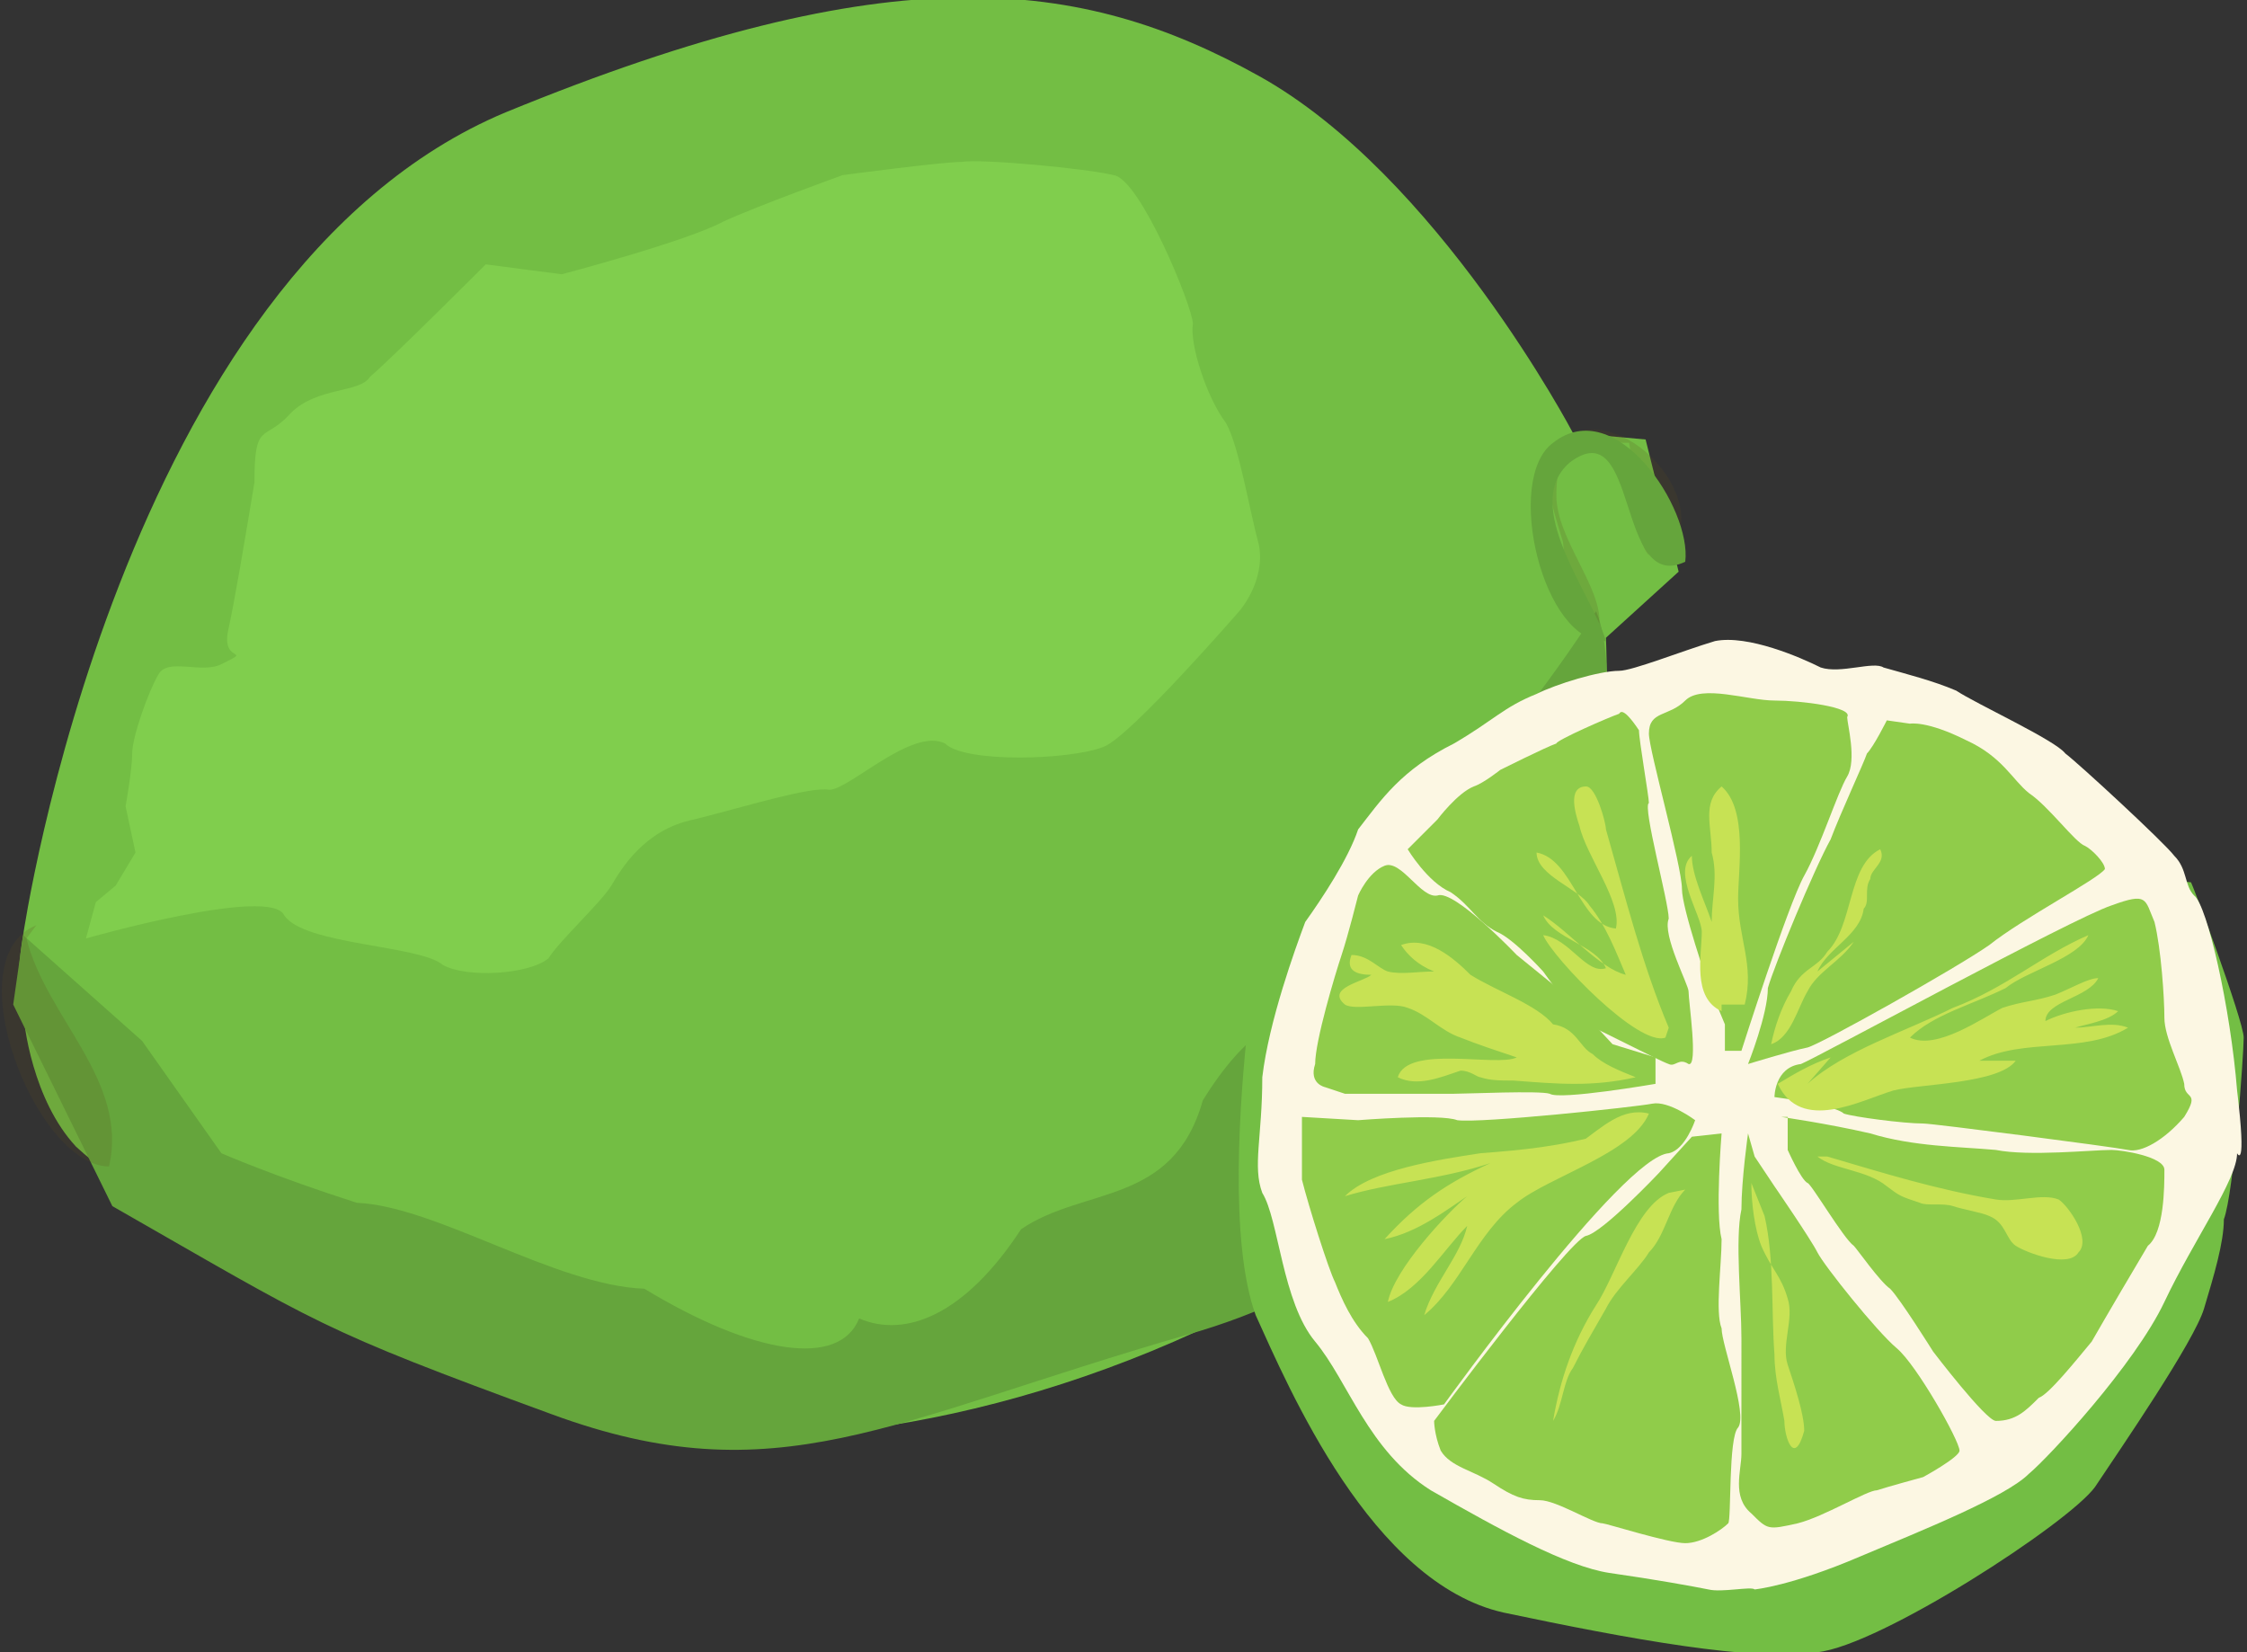 <svg xmlns="http://www.w3.org/2000/svg" version="1.0" viewBox="-14 14 68 50"><rect x="-14" y="14" width="68" height="50" fill="#333333" stroke="none"/><switch><g><path fill="#73BE44" d="M-13.3 42.3s2.9-20 14.6-24.9c11.7-4.8 17.4-4.1 22.8-1.1 5.4 3 9.5 10.8 9.5 10.8l2.2.2 1 4-2.2 2s.3 6.6-1 9.3c-1.3 2.7-4.1 8.5-11.4 11.7-7.2 3.3-14.5 3.9-19.3 2.5-4.6-1.5-8.9-4.1-10.3-5.1-1.4-1-3-1.8-4.3-3-1.3-1.4-1.6-3.7-1.6-4.2-.3-.6 0-2.2 0-2.2z"/><path fill="#80CE4D" d="M-11.4 42.4s5.6-1.6 6-.7c.6.9 4.1.9 4.8 1.5.7.4 2.6.3 3.2-.2.3-.5 1.6-1.7 1.9-2.2.3-.5 1-1.7 2.5-2 1.6-.4 3.5-1 4.1-.9.6 0 2.5-1.9 3.5-1.4.6.6 3.8.5 4.8.1.8-.3 4.1-4.1 4.1-4.1s.8-.9.6-2c-.3-1.1-.6-3-1-3.7-.6-.8-1.1-2.4-1-3 0-.5-1.6-4.4-2.4-4.5-.8-.2-4-.5-4.6-.4-.6 0-3.6.4-3.6.4s-2.5.9-3.6 1.4c-1.1.6-4.9 1.6-4.9 1.6L.7 22s-2.9 2.9-3.5 3.4c-.3.5-1.6.3-2.4 1.1-.8.9-1.1.2-1.1 2.1-.3 1.8-.6 3.6-.8 4.5-.2 1 .8.5-.2 1-.6.3-1.6-.2-1.9.3-.3.5-.8 1.9-.8 2.4s-.2 1.6-.2 1.6l.3 1.4-.6 1-.6.5-.3 1.1z"/><path fill="#65A53C" d="M-13.3 42.3l3.6 3.2 2.4 3.4s1.6.7 4.1 1.5c2.4.1 6 2.5 8.7 2.6 3.3 2 5.9 2.4 6.5.9 1.4.6 3.2-.1 4.9-2.7 1.9-1.3 4.6-.7 5.5-3.9 1.3-2.1 2.5-2.7 2.8-2-.2-.2 1.6-.9 2.5-3.8 2.1.4 2.7-3.4 2.5-3.7.3.7 1.1-1.3 2.2-2.6 1-1.3 1.9-2.7 1.9-2.7s1 1.9-.5 7.1c-1.3 5.2-2.7 12.2-11.9 14.8-9 2.6-12.4 4.9-19.2 2.4-7.1-2.6-7-2.7-13.3-6.3l-3-6.1.3-2.1z"/><path fill="#5E4D1F" d="M35.3 27.4c-1.4 0-2.2-.2-2.2 1.6 0 1.3 1.4 2.8 1.3 3.9-1.1.2-1-1.7-1.1-2.5-.2-.7-.8-2.3-.2-3 1.9-1.6 5.1 2 3.2 3.5-.5-.6-.6-2.2-1-3.1 0 .8.2 2.6.6 3" opacity=".18"/><path fill="#65A53C" d="M34.6 33.4c-.4-1.4-2.6-4.1-1.1-5.4 2.1-1.6 1.4 4 3.5 3 .2-1.6-2.1-5.1-4-3.6-1.5 1.1-.3 6.1 1.6 6"/><path fill="#5E4D1F" d="M-12.9 42c-2.5 1 0 7.3 2.2 7.3.6-2.6-1.9-4.5-2.5-6.9" opacity=".18"/><path fill="#73BE44" d="M27.3 38.5s-3.5 3.5-3.5 6.2c-.3 2.6-.6 6.9.2 9.1 1 2.2 3.5 8.1 7.5 9 3.8.8 7.6 1.5 9.5 1.2 1.9-.2 7.6-3.9 8.4-5 .8-1.2 3-4.4 3.3-5.4.3-1 .6-2 .6-2.7.3-.8.6-5 .6-5.5s-1.6-4.8-1.6-4.7"/><path fill="#FCF7E3" d="M39.1 62.1s1.1-.1 3.2-1c1.9-.8 4.4-1.8 5.1-2.5.6-.5 3.2-3.3 4.1-5.2s2.2-3.7 2.2-4.5c0 0 .3.6 0-1.9-.2-2.5-.9-5.6-1.3-5.9-.3-.3-.2-.8-.6-1.2-.3-.4-2.9-2.8-3.3-3.1-.3-.4-2.7-1.5-3.3-1.9-.7-.3-1.5-.5-2.2-.7-.3-.2-1.3.2-1.9 0-.6-.3-2.2-1-3.2-.8-1 .3-2.5.9-2.9.9-.6 0-1.9.4-2.5.7-1 .4-1.3.8-2.5 1.5-1.6.8-2.2 1.7-2.9 2.6-.3.9-1.1 2.1-1.6 2.8-.3.8-1.1 3-1.3 4.7 0 1.8-.3 2.7 0 3.5.5.8.6 3.3 1.6 4.5 1 1.2 1.6 3.3 3.5 4.5 2.1 1.2 4.1 2.3 5.4 2.5 1.4.2 2.5.4 3 .5.4.1 1.3-.1 1.4 0z"/><path fill="#90CC4A" d="M38.1 45.8h.6s1.4-4.4 1.9-5.3c.5-.9 1-2.5 1.3-3 .3-.5 0-1.6 0-1.8.2-.3-1.4-.5-2.2-.5-.8 0-2.2-.5-2.7 0s-1.1.3-1.1 1c0 .5 1 4 1 4.7 0 .6.8 2.9.8 2.9l.5 1.2v.8h-.1zm5.7-9.9s.5-.1 1.7.5c1.1.5 1.4 1.2 1.9 1.6.6.4 1.4 1.5 1.7 1.6.2.1.6.5.6.7-.2.3-2.5 1.5-3.5 2.3-1 .7-5.1 3-5.5 3.1-.5.1-1.8.5-1.8.5s.6-1.5.6-2.3c.2-.7 1.4-3.6 1.9-4.5.3-.8 1-2.3 1.1-2.6.2-.2.6-1 .6-1l.7.1zm-4.1 11.3s0-.9.8-1c.5-.2 8.2-4.4 9.4-4.8 1.1-.4 1-.2 1.3.5.2.8.3 2.3.3 2.9 0 .6.5 1.5.6 2 0 .5.5.2 0 1-.6.7-1.3 1.1-1.7 1-.5-.1-5.9-.8-6.2-.8-.6 0-2.1-.2-2.4-.3-.2-.2-1.4-.4-1.4-.4l-.7-.1zm-.8 1.1s-.2 1.4-.2 2.3c-.2.9 0 2.8 0 3.9V58c0 .5-.3 1.3.3 1.8.5.5.5.5 1.4.3.8-.2 2.1-1 2.4-1 .3-.1 1.4-.4 1.4-.4s1.1-.6 1.1-.8c0-.3-1.3-2.6-1.9-3.1-.6-.5-2.2-2.5-2.4-2.9-.2-.4-1.3-2-1.3-2l-.6-.9-.2-.7zm1-.5s1.4.2 2.7.5c1.3.4 2.7.4 3.8.5 1 .2 2.9 0 3.5 0 .3 0 1.6.2 1.6.6 0 .5 0 1.9-.5 2.3-.3.5-1.3 2.2-1.7 2.9-.5.6-1.3 1.6-1.6 1.7-.4.4-.7.7-1.3.7-.3 0-1.9-2.1-1.9-2.1s-1-1.6-1.3-1.9c-.3-.2-1-1.2-1.1-1.3-.3-.2-1.3-1.9-1.4-1.9-.2-.1-.6-1-.6-1v-1h-.2z"/><path fill="#90CC4A" d="M38.1 48.3s-.2 2.4 0 3.2c0 .8-.2 2.2 0 2.7 0 .5.8 2.6.5 3-.3.3-.2 2.8-.3 2.9-.2.2-.8.6-1.3.6s-2.4-.6-2.5-.6c-.3 0-1.4-.7-1.9-.7s-.8-.1-1.4-.5c-.6-.4-1.3-.5-1.6-1-.2-.5-.2-.9-.2-.9s4.1-5.5 4.6-5.6c.5-.1 2.2-1.9 2.2-1.9l1-1.1.9-.1z"/><path fill="#90CC4A" d="M25.4 47.8v1.9c.2.8.8 2.7 1 3.1.2.5.5 1.2 1 1.7.3.5.6 1.8 1 2 .3.2 1.3 0 1.3 0s5.4-7.5 6.8-7.6c.5-.1.8-1 .8-1s-.8-.6-1.3-.5c-.5.1-5.2.6-5.9.5-.5-.2-3 0-3 0l-1.7-.1zm3.2-8.1s.6 1 1.3 1.3c.6.4.8.9 1.4 1.2.5.2 1.4 1.2 1.4 1.2s1 1.4 1.3 1.6c.3.1 2.2 1.1 2.5 1.2.2.1.3-.2.6 0 .3.1 0-1.9 0-2.2 0-.2-.8-1.7-.6-2.2 0-.5-.8-3.4-.6-3.5 0-.2-.3-1.9-.3-2.2-.2-.3-.5-.7-.6-.5-.3.1-1.9.8-1.9.9-.3.1-1.7.8-1.7.8s-.5.4-.8.5c-.5.2-1.1 1-1.1 1l-.9.9z"/><path fill="#90CC4A" d="M26.1 46.9s-.5-.1-.3-.7c0-.7.6-2.7.8-3.3.2-.6.5-1.8.5-1.8s.3-.7.8-.9c.5-.2 1.1 1 1.6.9.5-.2 2.4 1.8 2.4 1.8l1.6 1.3 1.3 1.4 1.3.4v.8s-2.9.5-3.2.3c-.3-.1-2.5 0-2.9 0h-3.3l-.6-.2z"/><path fill="#C7E254" d="M38.8 44.4c.3-1.2-.2-2-.2-3.2 0-.9.3-2.7-.5-3.4-.6.5-.3 1.2-.3 2 .2.7 0 1.4 0 2.1-.2-.6-.6-1.4-.6-2-.6.5.3 1.8.3 2.3 0 .7-.3 2 .6 2.4v-.2m2.9-1c.3-.7 1.3-1.1 1.4-1.9.2-.2 0-.6.2-.9 0-.3.5-.5.3-.9-1 .5-.8 2.3-1.6 3.1-.3.5-.8.5-1.1 1.2-.3.5-.5 1.1-.6 1.6.6-.2.8-1.1 1.1-1.6.3-.6 1-.9 1.4-1.5m-1.4 4.3c1.1-1 3-1.6 4.4-2.3 1.6-.6 2.7-1.6 4.1-2.2-.3.7-1.9 1.1-2.5 1.6-1 .5-2.2.8-2.9 1.5.8.4 2.2-.6 2.8-.9.6-.2 1-.2 1.6-.4.5-.2 1-.5 1.3-.5-.3.6-1.6.7-1.6 1.3.6-.3 1.6-.5 2.2-.3-.3.3-1 .4-1.3.5.5 0 1.1-.2 1.6 0-1.3.8-3.2.3-4.5 1H47c-.5.7-2.9.7-3.7.9-1 .3-2.8 1.3-3.5-.2.5-.3 1-.6 1.6-.8M33 45c-.5-.6-1.7-1-2.5-1.5-.5-.5-1.3-1.2-2.1-.9.2.3.5.6 1 .8-.5 0-1 .1-1.4 0-.3-.1-.6-.5-1.1-.5-.2.5.2.6.6.6-.2.2-1.4.4-.8.9.3.2 1.4-.1 1.9.1.6.2 1 .7 1.6.9.5.2 1.1.4 1.7.6-.6.3-3.3-.4-3.6.6.6.3 1.3 0 1.9-.2.3 0 .5.2.6.2.3.1.6.1 1 .1 1.3.1 2.4.2 3.7-.1-.5-.2-1-.4-1.3-.7-.4-.2-.5-.8-1.2-.9m3.5.1c-.8-1.9-1.3-3.9-1.9-6 0-.2-.3-1.3-.6-1.3-.6 0-.3.9-.2 1.2.2.9 1.3 2.3 1.1 3.1-1.1-.1-1.3-2.1-2.4-2.3 0 .7 1.3 1.1 1.6 1.6.5.6.8 1.4 1.1 2.1-.8-.2-1.7-1.3-2.5-1.8.3.7 1.6.9 1.9 1.6-.6.2-1.1-.9-1.9-1 .3.7 2.9 3.4 3.7 3.1m.1 4.7c-1 .4-1.6 2.5-2.2 3.4-.7 1.1-1.1 2.3-1.3 3.5.3-.5.3-1.2.6-1.6.3-.6.6-1.1 1-1.8.3-.6 1-1.2 1.3-1.7.5-.5.6-1.4 1.1-1.9m2.4.8c.3 1.3.2 2.9.3 4.2 0 .7.2 1.4.3 2 0 .5.3 1.4.6.3 0-.5-.3-1.4-.5-2-.2-.6.2-1.4 0-2-.2-.7-.5-.9-.8-1.6-.2-.5-.3-1.3-.3-1.9m2.3-.8c1.7.5 3.3 1 5.1 1.3.6.1 1.4-.2 1.9 0 .3.2 1 1.2.6 1.6-.3.5-1.6 0-1.9-.2-.3-.2-.3-.7-.8-.9-.2-.1-.8-.2-1.1-.3-.3-.1-.8 0-1-.1-.6-.2-.6-.2-1-.5-.6-.5-1.6-.5-2.1-.9m-6.4-.7c-1.4.4-2.5.5-3.8.6-1.3.2-3.3.5-4.1 1.3 1.3-.4 2.9-.5 4.4-1-1.3.6-2.2 1.2-3.2 2.3 1-.2 1.9-.9 2.5-1.3-.6.5-2.2 2.2-2.4 3.2 1-.4 1.7-1.6 2.4-2.3-.2.9-1 1.7-1.3 2.7 1.1-.9 1.6-2.5 2.8-3.4 1-.8 3.5-1.5 4-2.7-.8-.2-1.4.4-2.1.9"/></g></switch></svg>
